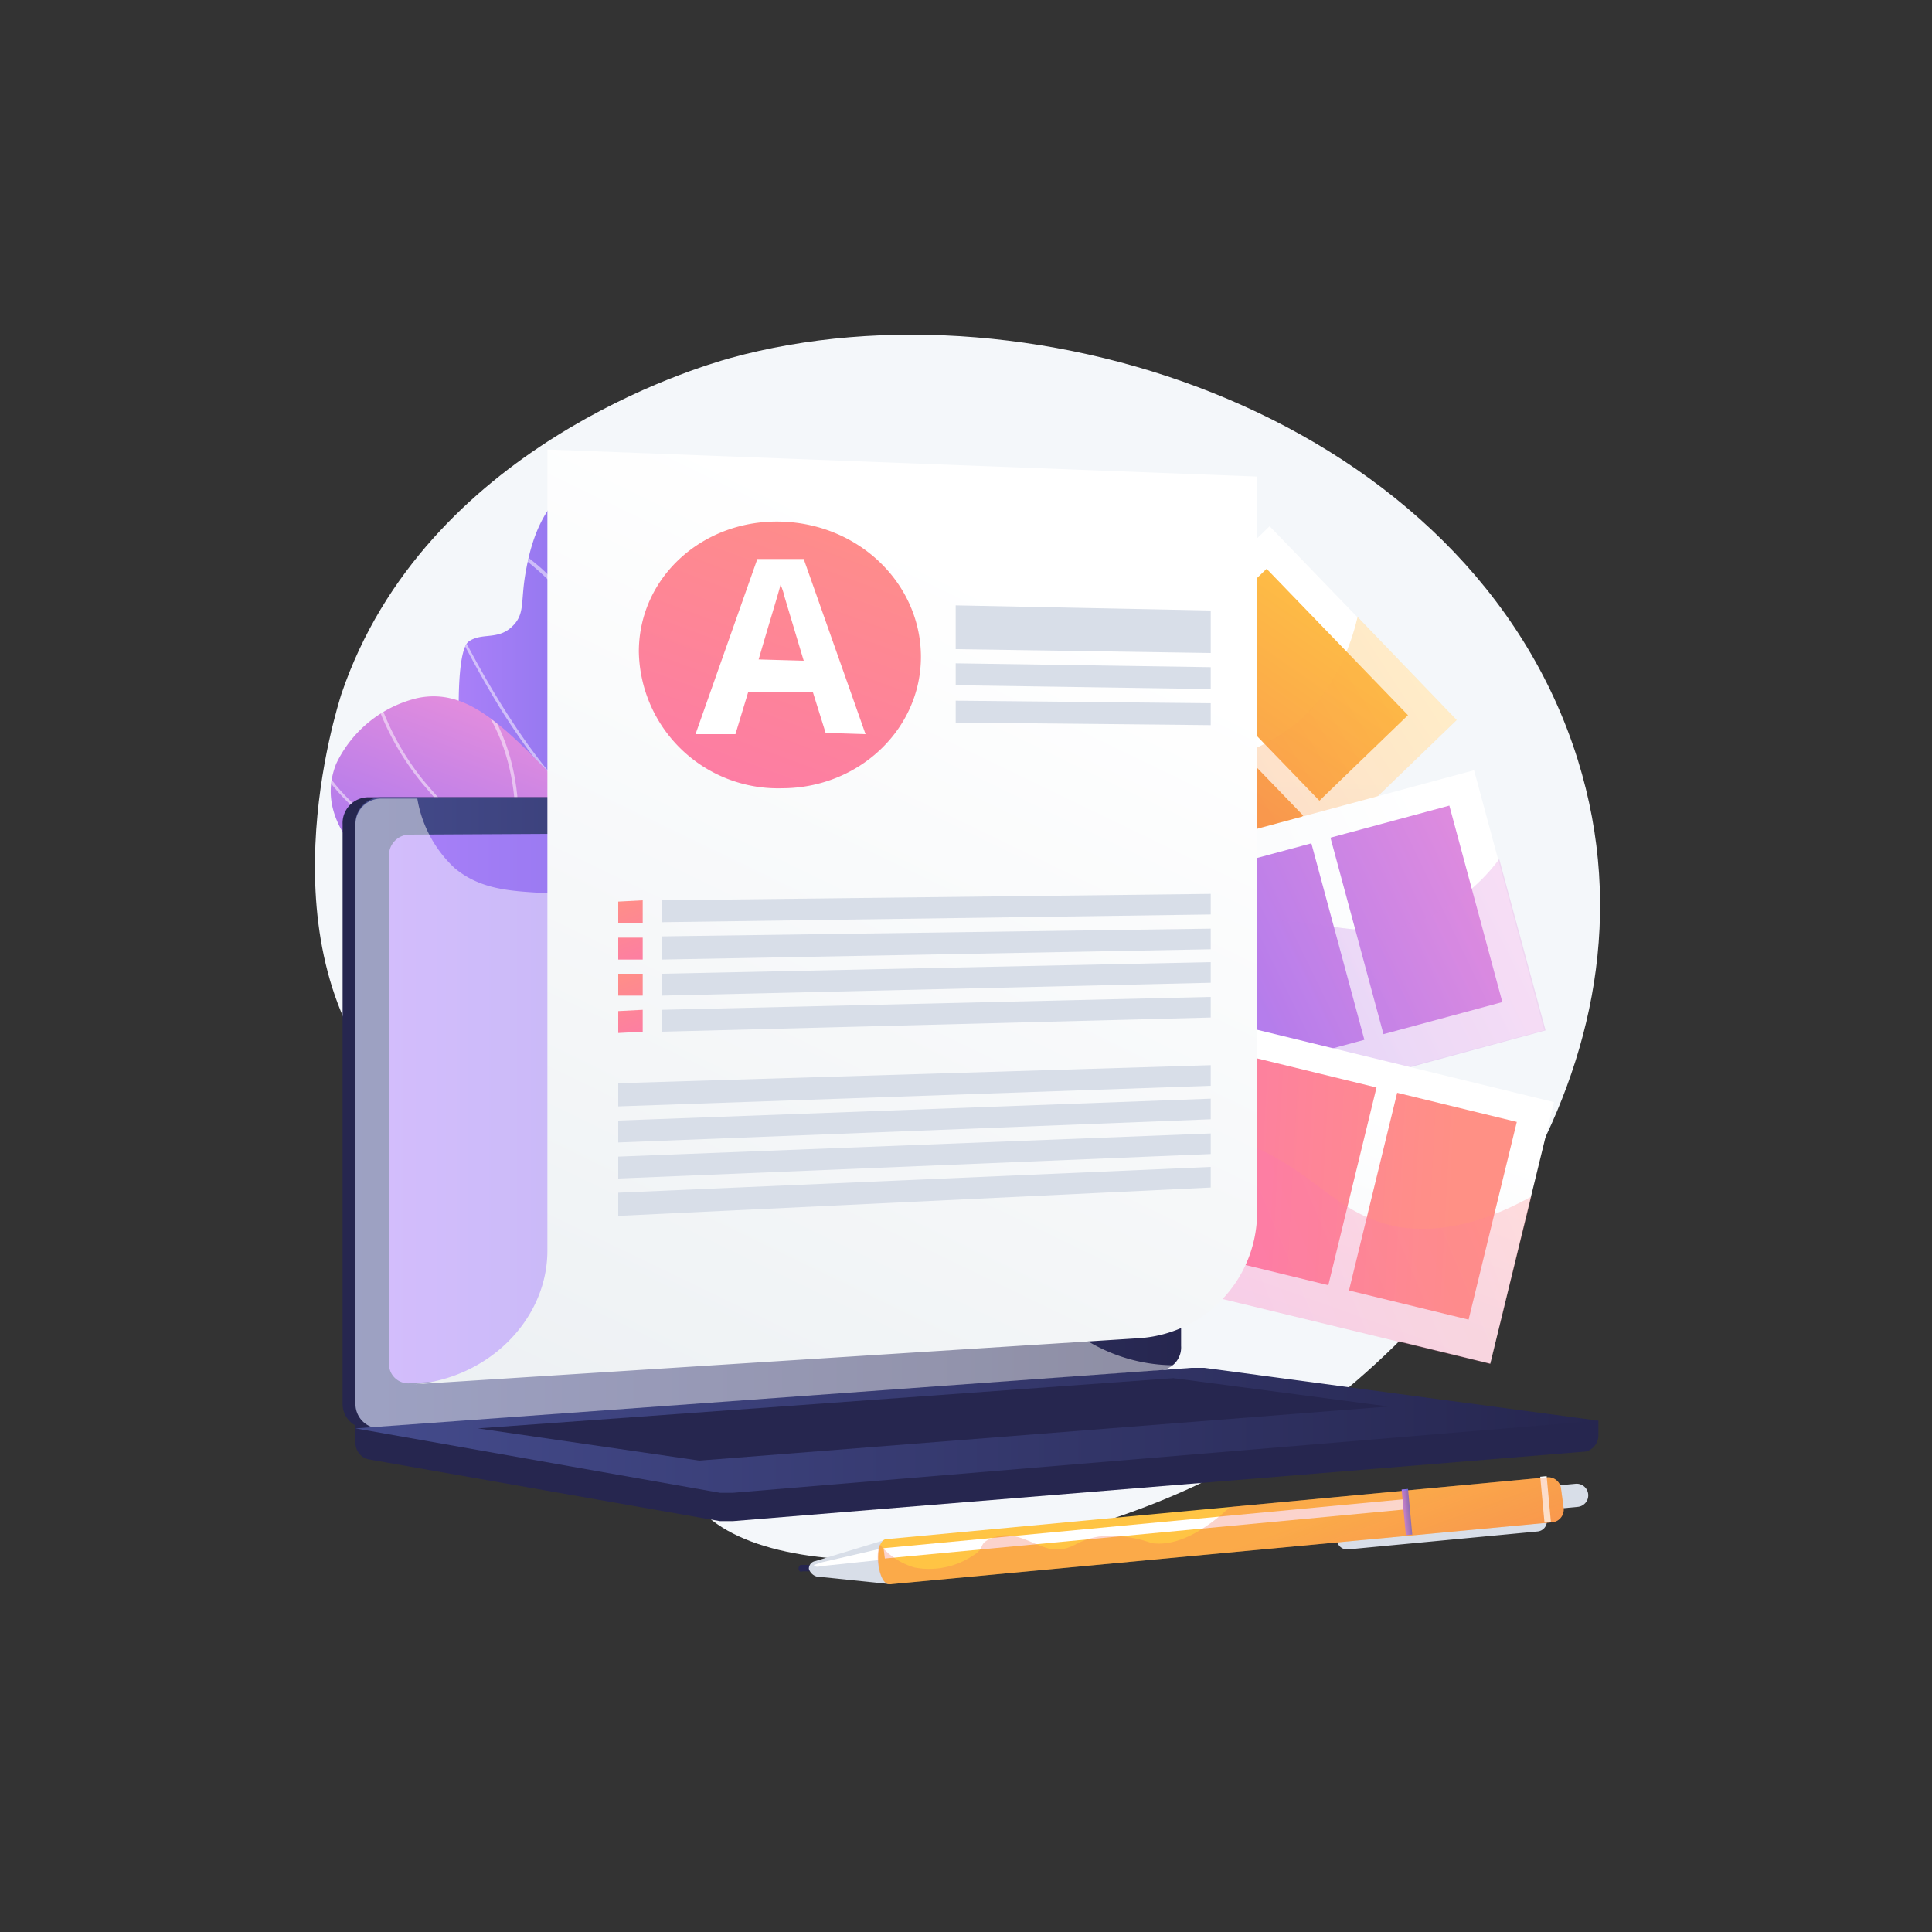 <svg xmlns="http://www.w3.org/2000/svg" xmlns:xlink="http://www.w3.org/1999/xlink" viewBox="0 0 150 150"><rect x="0" y="0" width="150" height="150" fill="#333333" stroke="none"/><defs><style>.cls-1{fill:url(#linear-gradient);}.cls-2{fill:url(#linear-gradient-2);}.cls-3{isolation:isolate;}.cls-4{fill:#f4f7fa;}.cls-5{fill:url(#linear-gradient-3);}.cls-6{fill:url(#linear-gradient-4);}.cls-7{fill:url(#linear-gradient-5);}.cls-8{fill:url(#linear-gradient-6);}.cls-9{fill:url(#linear-gradient-7);}.cls-10,.cls-44{opacity:0.3;}.cls-10,.cls-43,.cls-44{mix-blend-mode:multiply;}.cls-11{fill:url(#linear-gradient-8);}.cls-12{fill:url(#linear-gradient-9);}.cls-13{fill:url(#linear-gradient-10);}.cls-14{fill:url(#linear-gradient-11);}.cls-15{fill:url(#linear-gradient-12);}.cls-16{fill:url(#linear-gradient-13);}.cls-17{fill:url(#linear-gradient-14);}.cls-18{fill:url(#linear-gradient-15);}.cls-19{fill:url(#linear-gradient-16);}.cls-20{fill:url(#linear-gradient-17);}.cls-21{fill:url(#linear-gradient-18);}.cls-22{fill:url(#linear-gradient-19);}.cls-23{fill:url(#linear-gradient-20);}.cls-24{fill:url(#linear-gradient-21);}.cls-25{clip-path:url(#clip-path);}.cls-26{opacity:0.5;}.cls-26,.cls-32,.cls-41{mix-blend-mode:soft-light;}.cls-27,.cls-32,.cls-41{fill:#fff;}.cls-28{clip-path:url(#clip-path-2);}.cls-29{fill:#26264f;}.cls-30{fill:url(#linear-gradient-24);}.cls-31{fill:url(#linear-gradient-25);}.cls-32{opacity:0.48;}.cls-33{fill:url(#linear-gradient-26);}.cls-34{fill:url(#linear-gradient-27);}.cls-35{fill:url(#linear-gradient-28);}.cls-36{fill:#d8dee8;}.cls-37{fill:url(#linear-gradient-29);}.cls-38{fill:url(#linear-gradient-30);}.cls-39{fill:url(#linear-gradient-31);}.cls-40{fill:url(#linear-gradient-32);}.cls-42{fill:url(#linear-gradient-33);}.cls-43{fill:url(#linear-gradient-34);}.cls-44{fill:url(#linear-gradient-35);}</style><linearGradient id="linear-gradient" x1="35.23" y1="59.1" x2="63.66" y2="59.1" gradientUnits="userSpaceOnUse"><stop offset="0" stop-color="#aa80f9"/><stop offset="1" stop-color="#6165d7"/></linearGradient><linearGradient id="linear-gradient-2" x1="47.85" y1="58.58" x2="40.89" y2="77.25" gradientUnits="userSpaceOnUse"><stop offset="0" stop-color="#e38ddd"/><stop offset="1" stop-color="#9571f6"/></linearGradient><linearGradient id="linear-gradient-3" x1="2352.25" y1="136.01" x2="2363.19" y2="153.03" gradientTransform="translate(-2254.4 385) rotate(-11.2)" gradientUnits="userSpaceOnUse"><stop offset="0" stop-color="#fff"/><stop offset="1" stop-color="#f4f7fa"/></linearGradient><linearGradient id="linear-gradient-4" x1="3466.25" y1="-446.49" x2="3475.45" y2="-400.23" gradientTransform="translate(-3368 489.1)" gradientUnits="userSpaceOnUse"><stop offset="0" stop-color="#ffc444"/><stop offset="1" stop-color="#f36f56"/></linearGradient><linearGradient id="linear-gradient-5" x1="3463.35" y1="-449.83" x2="3472.56" y2="-403.57" gradientTransform="matrix(1, 0, 0, 1, -3376.05, 485.69)" xlink:href="#linear-gradient-4"/><linearGradient id="linear-gradient-6" x1="3461.19" y1="-449.49" x2="3470.4" y2="-403.23" gradientTransform="matrix(1, 0, 0, 1, -3384.1, 482.27)" xlink:href="#linear-gradient-4"/><linearGradient id="linear-gradient-7" x1="3459.67" y1="-445.94" x2="3468.88" y2="-399.68" gradientTransform="translate(-3392.2 478.9)" xlink:href="#linear-gradient-4"/><linearGradient id="linear-gradient-8" x1="2372.83" y1="116.97" x2="2359.99" y2="148.39" gradientTransform="translate(-1767.6 -1395.3) rotate(34.8)" xlink:href="#linear-gradient-4"/><linearGradient id="linear-gradient-9" x1="2378.76" y1="124.77" x2="2362.62" y2="154.03" gradientTransform="translate(-1816.8 1485.6) rotate(-40)" xlink:href="#linear-gradient-3"/><linearGradient id="linear-gradient-10" x1="6189.58" y1="-2966.71" x2="6196.83" y2="-2927.77" gradientTransform="matrix(1, 0, 0, 1, -6081.11, 3029.79)" xlink:href="#linear-gradient-2"/><linearGradient id="linear-gradient-11" x1="6187.56" y1="-2966.33" x2="6194.82" y2="-2927.4" gradientTransform="translate(-6091.9 3021.5)" xlink:href="#linear-gradient-2"/><linearGradient id="linear-gradient-12" x1="6185.55" y1="-2965.96" x2="6192.8" y2="-2927.02" gradientTransform="translate(-6102.7 3013.3)" xlink:href="#linear-gradient-2"/><linearGradient id="linear-gradient-13" x1="6182.21" y1="-2972.72" x2="6189.46" y2="-2933.78" gradientTransform="translate(-6113.5 3005)" xlink:href="#linear-gradient-2"/><linearGradient id="linear-gradient-14" x1="2382.21" y1="126.67" x2="2366.06" y2="155.93" gradientTransform="translate(-1767.6 -1395.3) rotate(34.8)" xlink:href="#linear-gradient-2"/><linearGradient id="linear-gradient-15" x1="2371.12" y1="150.07" x2="2376.15" y2="168.65" gradientTransform="translate(-911.2 2246) rotate(-68.9)" xlink:href="#linear-gradient-3"/><linearGradient id="linear-gradient-16" x1="7360.9" y1="-6484.17" x2="7368.16" y2="-6445.23" gradientTransform="matrix(1, 0, 0, 1, -7249.65, 6576.2)" gradientUnits="userSpaceOnUse"><stop offset="0" stop-color="#ff9085"/><stop offset="1" stop-color="#fb6fbb"/></linearGradient><linearGradient id="linear-gradient-17" x1="7358.44" y1="-6486.18" x2="7365.7" y2="-6447.24" gradientTransform="translate(-7260.5 6562.4)" xlink:href="#linear-gradient-16"/><linearGradient id="linear-gradient-18" x1="7356.17" y1="-6487.2" x2="7363.42" y2="-6448.26" gradientTransform="translate(-7271.4 6548.5)" xlink:href="#linear-gradient-16"/><linearGradient id="linear-gradient-19" x1="7353.71" y1="-6489.19" x2="7360.97" y2="-6450.25" gradientTransform="translate(-7282.3 6534.7)" xlink:href="#linear-gradient-16"/><linearGradient id="linear-gradient-20" x1="2392.21" y1="135.69" x2="2377.28" y2="159.3" gradientTransform="translate(-1767.6 -1395.3) rotate(34.8)" xlink:href="#linear-gradient-16"/><linearGradient id="linear-gradient-21" x1="3464.79" y1="-391.09" x2="3469.24" y2="-391.09" gradientTransform="matrix(0.69, 0.72, -0.72, 0.69, -2622.03, -2139.59)" xlink:href="#linear-gradient-2"/><clipPath id="clip-path"><path class="cls-1" d="M63.7,81.8a22.3,22.3,0,0,1-6.4-10.1c-1.8-6.2.8-9.4.5-19.9-.2-6.6-.4-11.3-3.7-13.7s-6.9-2.4-9.5-.6-3.4,4.7-3.8,7,0,3.2-1.1,4.2-2.3.4-3.3,1.1-.8,6.5-.7,7.3C37.9,66,46.1,72,49.7,74.6A57.3,57.3,0,0,0,63.7,81.8Z"/></clipPath><clipPath id="clip-path-2"><path class="cls-2" d="M62.5,77.1a42.4,42.4,0,0,1-16.4,4.3c-1.6,0-11.7.2-12.5-4-.3-1.5.8-2.3.4-4.3s-2.2-2.7-4.4-4.9-5-5.1-3.5-8.9a9.4,9.4,0,0,1,6.3-5.1c3.8-.8,6.6,2,11.2,6.8s4.3,5.7,7.4,8.7A33.9,33.9,0,0,0,62.5,77.1Z"/></clipPath><linearGradient id="linear-gradient-24" x1="27.6" y1="86.41" x2="91.68" y2="86.41" gradientUnits="userSpaceOnUse"><stop offset="0" stop-color="#444b8c"/><stop offset="1" stop-color="#26264f"/></linearGradient><linearGradient id="linear-gradient-25" x1="30.24" y1="85.99" x2="89.51" y2="85.99" xlink:href="#linear-gradient"/><linearGradient id="linear-gradient-26" x1="27.6" y1="111.05" x2="124.13" y2="111.05" xlink:href="#linear-gradient-24"/><linearGradient id="linear-gradient-27" x1="79.56" y1="46.03" x2="43.51" y2="120.58" gradientUnits="userSpaceOnUse"><stop offset="0" stop-color="#fff"/><stop offset="1" stop-color="#ebeff2"/></linearGradient><linearGradient id="linear-gradient-28" x1="65.69" y1="36.94" x2="50.24" y2="78.51" gradientTransform="matrix(1, 0, 0, 1, 0, 0)" xlink:href="#linear-gradient-16"/><linearGradient id="linear-gradient-29" x1="48.38" y1="69.31" x2="51.84" y2="78.68" gradientTransform="matrix(1, 0, 0, 1, 0, 0)" xlink:href="#linear-gradient-16"/><linearGradient id="linear-gradient-30" x1="47.45" y1="69.63" x2="50.9" y2="78.98" gradientTransform="matrix(1, 0, 0, 1, 0, 0)" xlink:href="#linear-gradient-16"/><linearGradient id="linear-gradient-31" x1="48.38" y1="74.98" x2="51.82" y2="84.29" gradientTransform="matrix(1, 0, 0, 1, 0, 0)" xlink:href="#linear-gradient-16"/><linearGradient id="linear-gradient-32" x1="47.46" y1="75.32" x2="50.89" y2="84.6" gradientTransform="matrix(1, 0, 0, 1, 0, 0)" xlink:href="#linear-gradient-16"/><linearGradient id="linear-gradient-33" x1="1326.91" y1="1625.18" x2="1330.26" y2="1637.67" gradientTransform="matrix(1, -0.09, 0.09, 1, -1378.48, -1385.27)" xlink:href="#linear-gradient-4"/><linearGradient id="linear-gradient-34" x1="1343.26" y1="1633.11" x2="1343.73" y2="1633.11" gradientTransform="translate(-1234.3 -1515.4)" xlink:href="#linear-gradient"/><linearGradient id="linear-gradient-35" x1="1326.9" y1="1625.14" x2="1330.26" y2="1637.66" gradientTransform="matrix(1, -0.09, 0.09, 1, -1378.48, -1385.27)" gradientUnits="userSpaceOnUse"><stop offset="0" stop-color="#f36f56"/><stop offset="1" stop-color="#ffc444"/></linearGradient></defs><g class="cls-3"><g id="Слой_1" data-name="Слой 1"><path class="cls-4" d="M122.5,59c-8.3-26.6-42.2-37.7-65.8-31.2-2.5.7-23.7,6.9-30.2,26.1-.3,1-6.4,19.8,4,31,7.7,8.3,18.4,5.8,22.6,14.1s-2.7,12.6.7,17.5c5.1,7.3,27.3,5.7,42.8-3.1S129.9,82.8,122.5,59Z"/><rect class="cls-5" x="74.9" y="39.7" width="20.9" height="56.84" transform="translate(75.1 -40.6) rotate(46)"/><rect class="cls-6" x="92.5" y="48.4" width="15.8" height="9.56" transform="translate(68.9 -56) rotate(46)"/><rect class="cls-7" x="84.4" y="56.2" width="15.8" height="9.56" transform="translate(72 -47.8) rotate(46)"/><rect class="cls-8" x="76.4" y="63.9" width="15.8" height="9.56" transform="translate(75.2 -39.6) rotate(46)"/><rect class="cls-9" x="68.3" y="71.7" width="15.8" height="9.56" transform="matrix(0.69, 0.72, -0.72, 0.69, 78.31, -31.47)"/><g class="cls-10"><path class="cls-11" d="M113.1,55.9l-7.7-8a17.2,17.2,0,0,1-3.1,6.6c-3.3,3.9-7,4-12.6,7.5s-7.4,6.9-11.9,11.7A65.8,65.8,0,0,1,62.6,85.4l9.6,10Z"/></g><rect class="cls-12" x="79.3" y="48.9" width="20.9" height="56.84" transform="translate(141 -29.5) rotate(74.9)"/><rect class="cls-13" x="102.2" y="66.7" width="15.8" height="9.56" transform="translate(150.3 -53.5) rotate(74.9)"/><rect class="cls-14" x="91.4" y="69.6" width="15.8" height="9.56" transform="translate(145.2 -40.9) rotate(74.9)"/><rect class="cls-15" x="80.6" y="72.5" width="15.8" height="9.56" transform="translate(140 -28.3) rotate(74.9)"/><rect class="cls-16" x="69.8" y="75.5" width="15.8" height="9.56" transform="translate(134.9 -15.7) rotate(74.9)"/><g class="cls-10"><path class="cls-17" d="M120,80l-3.6-13.3a14.5,14.5,0,0,1-6.5,4.9c-5.1,1.8-8.2-1.1-15,.2s-9,4.6-13.3,7.2-10.2,4.5-19.9,3.4l3.4,12.5Z"/></g><rect class="cls-18" x="80.1" y="60.6" width="20.9" height="56.84" transform="translate(198.5 22.1) rotate(103.7)"/><rect class="cls-19" x="103.3" y="88.9" width="15.8" height="9.56" transform="translate(228.6 7.8) rotate(103.7)"/><rect class="cls-20" x="92.4" y="86.3" width="15.8" height="9.56" transform="translate(212.6 15.1) rotate(103.7)"/><rect class="cls-21" x="81.6" y="83.6" width="15.8" height="9.56" transform="translate(196.5 22.4) rotate(103.7)"/><rect class="cls-22" x="70.7" y="81" width="15.8" height="9.56" transform="translate(180.5 29.7) rotate(103.7)"/><g class="cls-10"><path class="cls-23" d="M115.7,105.9l3.2-13c-4.5,2.5-7.8,2.7-10.1,2.4-5.4-.9-6.8-4.9-13.4-7s-10.1-.1-15.1.1S70,87.7,62.8,83.1l-2.3,9.4Z"/></g><circle class="cls-24" cx="67.2" cy="83.3" r="2.2"/><path class="cls-1" d="M63.7,81.8a22.3,22.3,0,0,1-6.4-10.1c-1.8-6.2.8-9.4.5-19.9-.2-6.6-.4-11.3-3.7-13.7s-6.9-2.4-9.5-.6-3.4,4.7-3.8,7,0,3.2-1.1,4.2-2.3.4-3.3,1.1-.8,6.5-.7,7.3C37.9,66,46.1,72,49.7,74.6A57.3,57.3,0,0,0,63.7,81.8Z"/><g class="cls-25"><g class="cls-26"><path class="cls-27" d="M66.2,83.5a39.1,39.1,0,0,1-9.8-5.2c-4-2.9-6.5-6.2-7.4-9.9s-.4-6.1-.1-10a64.5,64.5,0,0,1,1.2-7.6,21.5,21.5,0,0,0,.7-7.7,21.8,21.8,0,0,0-3-9H48a24,24,0,0,1,3.1,9.1,24.1,24.1,0,0,1-.7,7.7,39.1,39.1,0,0,0-1.2,7.6c-.4,4.1-.6,7.1.1,9.9s3.3,6.9,7.2,9.8a42.1,42.1,0,0,0,9.7,5.2Z"/><path class="cls-27" d="M49.2,56.1h0a25,25,0,0,0-7.3-11.7,18.7,18.7,0,0,0-4.7-3.1V41a20.1,20.1,0,0,1,4.8,3.1,25.8,25.8,0,0,1,7.3,11.7,15.5,15.5,0,0,0,4.2-3.1,16.1,16.1,0,0,0,4.4-11h.3a16.3,16.3,0,0,1-4.6,11.2,13.9,13.9,0,0,1-4.4,3.2Z"/><path class="cls-27" d="M48.8,65h-.1c-2.9-.9-6.2-4.2-9.8-9.9a83.4,83.4,0,0,1-4.5-8.4h.2c.1.2,7.3,16,14.1,18.1a37.7,37.7,0,0,1,4.9-5.8c1.4-1.5,3.9-2.4,5.7-2.9a36.5,36.5,0,0,1,3.7-.9v.3c-.1,0-6.5.9-9.2,3.6a44,44,0,0,0-5,5.9Z"/><path class="cls-27" d="M55.4,77.5h-.3a40.5,40.5,0,0,1-7.5-1.9,34.8,34.8,0,0,1-13.9-8.5l-8.5-8.9.2-.2,8.5,8.9a35.7,35.7,0,0,0,13.8,8.5,40.8,40.8,0,0,0,7.2,1.8c-1.6-3-1.3-6.2.9-9.4a16.3,16.3,0,0,1,4-4V64A19.4,19.4,0,0,0,56,68c-2.2,3.2-2.5,6.3-.7,9.3Z"/></g></g><path class="cls-2" d="M62.5,77.1a42.4,42.4,0,0,1-16.4,4.3c-1.6,0-11.7.2-12.5-4-.3-1.5.8-2.3.4-4.3s-2.2-2.7-4.4-4.9-5-5.1-3.5-8.9a9.4,9.4,0,0,1,6.3-5.1c3.8-.8,6.6,2,11.2,6.8s4.3,5.7,7.4,8.7A33.9,33.9,0,0,0,62.5,77.1Z"/><g class="cls-28"><g class="cls-26"><path class="cls-27" d="M62.4,77a30.8,30.8,0,0,1-14.3-3.7A52.1,52.1,0,0,1,32.6,60.6a21.2,21.2,0,0,1-4.4-10.2h.3a20.6,20.6,0,0,0,4.3,10.1A53,53,0,0,0,48.2,73.1c6.7,3.4,13.3,4.5,19.7,3.1a29.2,29.2,0,0,0,13.4-6.9l.2.2a29.9,29.9,0,0,1-13.6,6.9A25.7,25.7,0,0,1,62.4,77Z"/><path class="cls-27" d="M39.8,67.7h-.1c-12.1-1.5-15.3-8.4-16-10.5h.2c.7,2,3.9,8.8,15.8,10.4.2-1,1.5-8.5-3-13.8l.2-.2c4.9,5.8,3,14,3,14.1Z"/><path class="cls-27" d="M36.9,77.1h-1a10.2,10.2,0,0,1-4.7-1.3l.2-.2a10.2,10.2,0,0,0,4.5,1.3c2.6.1,6.9-.4,12-3.8a29.8,29.8,0,0,0-4-13.2l-4-7h.2l4,6.9a29.5,29.5,0,0,1,4,13.4h0A19.4,19.4,0,0,1,36.9,77.1Z"/></g></g><path class="cls-29" d="M124.1,110.3l-96.5-.8V112a1.3,1.3,0,0,0,1,1.3l27.3,4.8h1l66.2-5.4a1.3,1.3,0,0,0,1-1.3Z"/><path class="cls-29" d="M89.1,106.4l-60.5,4.5a1.9,1.9,0,0,1-2-1.9V64a2,2,0,0,1,2-2.1H89.1a1.7,1.7,0,0,1,1.6,1.9v40.7A1.8,1.8,0,0,1,89.1,106.4Z"/><path class="cls-30" d="M90.1,106.4l-60.5,4.5a1.9,1.9,0,0,1-2-1.9V64a2,2,0,0,1,2-2.1H90.1a1.7,1.7,0,0,1,1.6,1.9v40.7A1.8,1.8,0,0,1,90.1,106.4Z"/><path class="cls-31" d="M88.2,103.6l-56.4,3.8a1.5,1.5,0,0,1-1.6-1.5V66.4a1.6,1.6,0,0,1,1.6-1.6l56.4-.3A1.4,1.4,0,0,1,89.5,66v36A1.6,1.6,0,0,1,88.2,103.6Z"/><path class="cls-27" d="M62,63.2a.8.8,0,0,1-.7.7.7.7,0,0,1-.7-.7.7.7,0,0,1,.7-.8A.8.8,0,0,1,62,63.2Z"/><path class="cls-32" d="M29.6,110.9l60.2-4.4h.3a1.4,1.4,0,0,0,1-.5,13.1,13.1,0,0,1-8.7-3.4c-3.5-3.1-2.9-6.3-6.7-8.4s-8.3.7-11.9-2.6-1.1-3.4-3.7-6.4-4.9-2.2-7.9-5.1-1.8-6.7-5-9.3-8.2-.3-11.9-3.4a9.5,9.5,0,0,1-2.9-5.4H29.6a2,2,0,0,0-2,2.1v45A1.9,1.9,0,0,0,29.6,110.9Z"/><path class="cls-33" d="M92.5,106.2l-64.9,4.7,28.3,5h1l67.2-5.6-30.6-4.1Z"/><polygon class="cls-29" points="37.1 110.9 91.1 107 107.8 109.2 54.3 113.4 37.1 110.9"/><path class="cls-34" d="M97.6,94.3a9.8,9.8,0,0,1-9.2,9.6l-56.6,3.6h0c6-.3,10.7-5,10.7-10.4V34.9L97.6,37Z"/><path class="cls-35" d="M71.5,51c0,5.6-4.8,10.2-10.8,10.2A10.8,10.8,0,0,1,49.6,50.6c0-5.8,5-10.3,11.1-10.1S71.5,45.4,71.5,51Z"/><polygon class="cls-36" points="94 50.7 74.2 50.4 74.2 47 94 47.4 94 50.7"/><polygon class="cls-36" points="94 53.5 74.2 53.2 74.2 51.5 94 51.8 94 53.5"/><polygon class="cls-36" points="94 56.3 74.2 56.1 74.2 54.4 94 54.6 94 56.3"/><polygon class="cls-36" points="94 71 51.4 71.6 51.4 69.9 94 69.4 94 71"/><polygon class="cls-37" points="48 71.7 49.9 71.7 49.9 69.9 48 70 48 71.7"/><polygon class="cls-36" points="94 73.7 51.4 74.5 51.4 72.7 94 72.1 94 73.7"/><polygon class="cls-38" points="48 74.5 49.9 74.5 49.9 72.8 48 72.8 48 74.5"/><polygon class="cls-36" points="94 76.3 51.4 77.3 51.4 75.6 94 74.7 94 76.3"/><polygon class="cls-39" points="48 77.3 49.9 77.3 49.9 75.6 48 75.6 48 77.3"/><polygon class="cls-36" points="94 79 51.4 80.1 51.4 78.4 94 77.4 94 79"/><polygon class="cls-40" points="48 80.2 49.9 80.1 49.9 78.4 48 78.5 48 80.2"/><polygon class="cls-36" points="94 84.3 48 85.9 48 84.1 94 82.7 94 84.3"/><polygon class="cls-36" points="94 86.9 48 88.7 48 87 94 85.3 94 86.9"/><polygon class="cls-36" points="94 89.6 48 91.5 48 89.8 94 88 94 89.6"/><polygon class="cls-36" points="94 92.2 48 94.4 48 92.6 94 90.6 94 92.2"/><path class="cls-27" d="M64.1,56.9l-1-3.2h-5l-1,3.3H54l4.8-13.6h3.6l4.8,13.6Zm-1.7-5.6-1.5-5a4.6,4.6,0,0,0-.3-.9c-.2.8-.8,2.7-1.7,5.8Z"/><path class="cls-36" d="M119.4,118.9l-14.8,1.4a.8.8,0,0,1-.8-.7h0a.8.8,0,0,1,.7-.8l14.8-1.4a.8.8,0,0,1,.8.7h0A.8.8,0,0,1,119.4,118.9Z"/><path class="cls-36" d="M120,115.3h2.4a.9.9,0,0,1,.9.9v0a.9.9,0,0,1-.9.9H120a0,0,0,0,1,0,0v-1.9A0,0,0,0,1,120,115.3Z" transform="translate(-10.2 11.7) rotate(-5.3)"/><path class="cls-29" d="M63.7,122H62.3c-.2.1-.3-.1-.3-.2h0c0-.2.1-.3.2-.3h1.4Z"/><path class="cls-36" d="M62.8,121.8h0a.9.9,0,0,0,.6.6l5.8.6-.3-3.5-5.6,1.7A.6.6,0,0,0,62.8,121.8Z"/><path class="cls-41" d="M63.2,121.5h0c0,.1.2.2.5.1l5.7-.6v-1l-5.6,1.3Z"/><path class="cls-42" d="M120.4,118.2,69.1,123c-1,.1-1.3-3.4-.3-3.5l51.3-4.8a1,1,0,0,1,1.1.9l.2,1.5A1,1,0,0,1,120.4,118.2Z"/><polygon class="cls-41" points="109 117.2 68.7 121 68.6 120.2 109 116.4 109 117.2"/><rect class="cls-43" x="108.9" y="115.7" width="0.5" height="3.56" transform="translate(-10.3 10.5) rotate(-5.3)"/><rect class="cls-41" x="119.7" y="114.7" width="0.5" height="3.56" transform="translate(-10.2 11.5) rotate(-5.3)"/><path class="cls-44" d="M120.1,114.7,95.5,117c-2.8,2.6-4.8,3-6.1,2.8a9.3,9.3,0,0,0-4.1-.5c-1.8.3-1.9,1-3.3,1s-2.9-1.5-4.6-1-.7.8-1.9,1.5a6.1,6.1,0,0,1-4.5.9,5.4,5.4,0,0,1-2.7-1.8c-.4,1,0,3.2.8,3.1l51.3-4.8a1,1,0,0,0,1-1.1l-.2-1.5A1,1,0,0,0,120.1,114.7Z"/></g></g></svg>